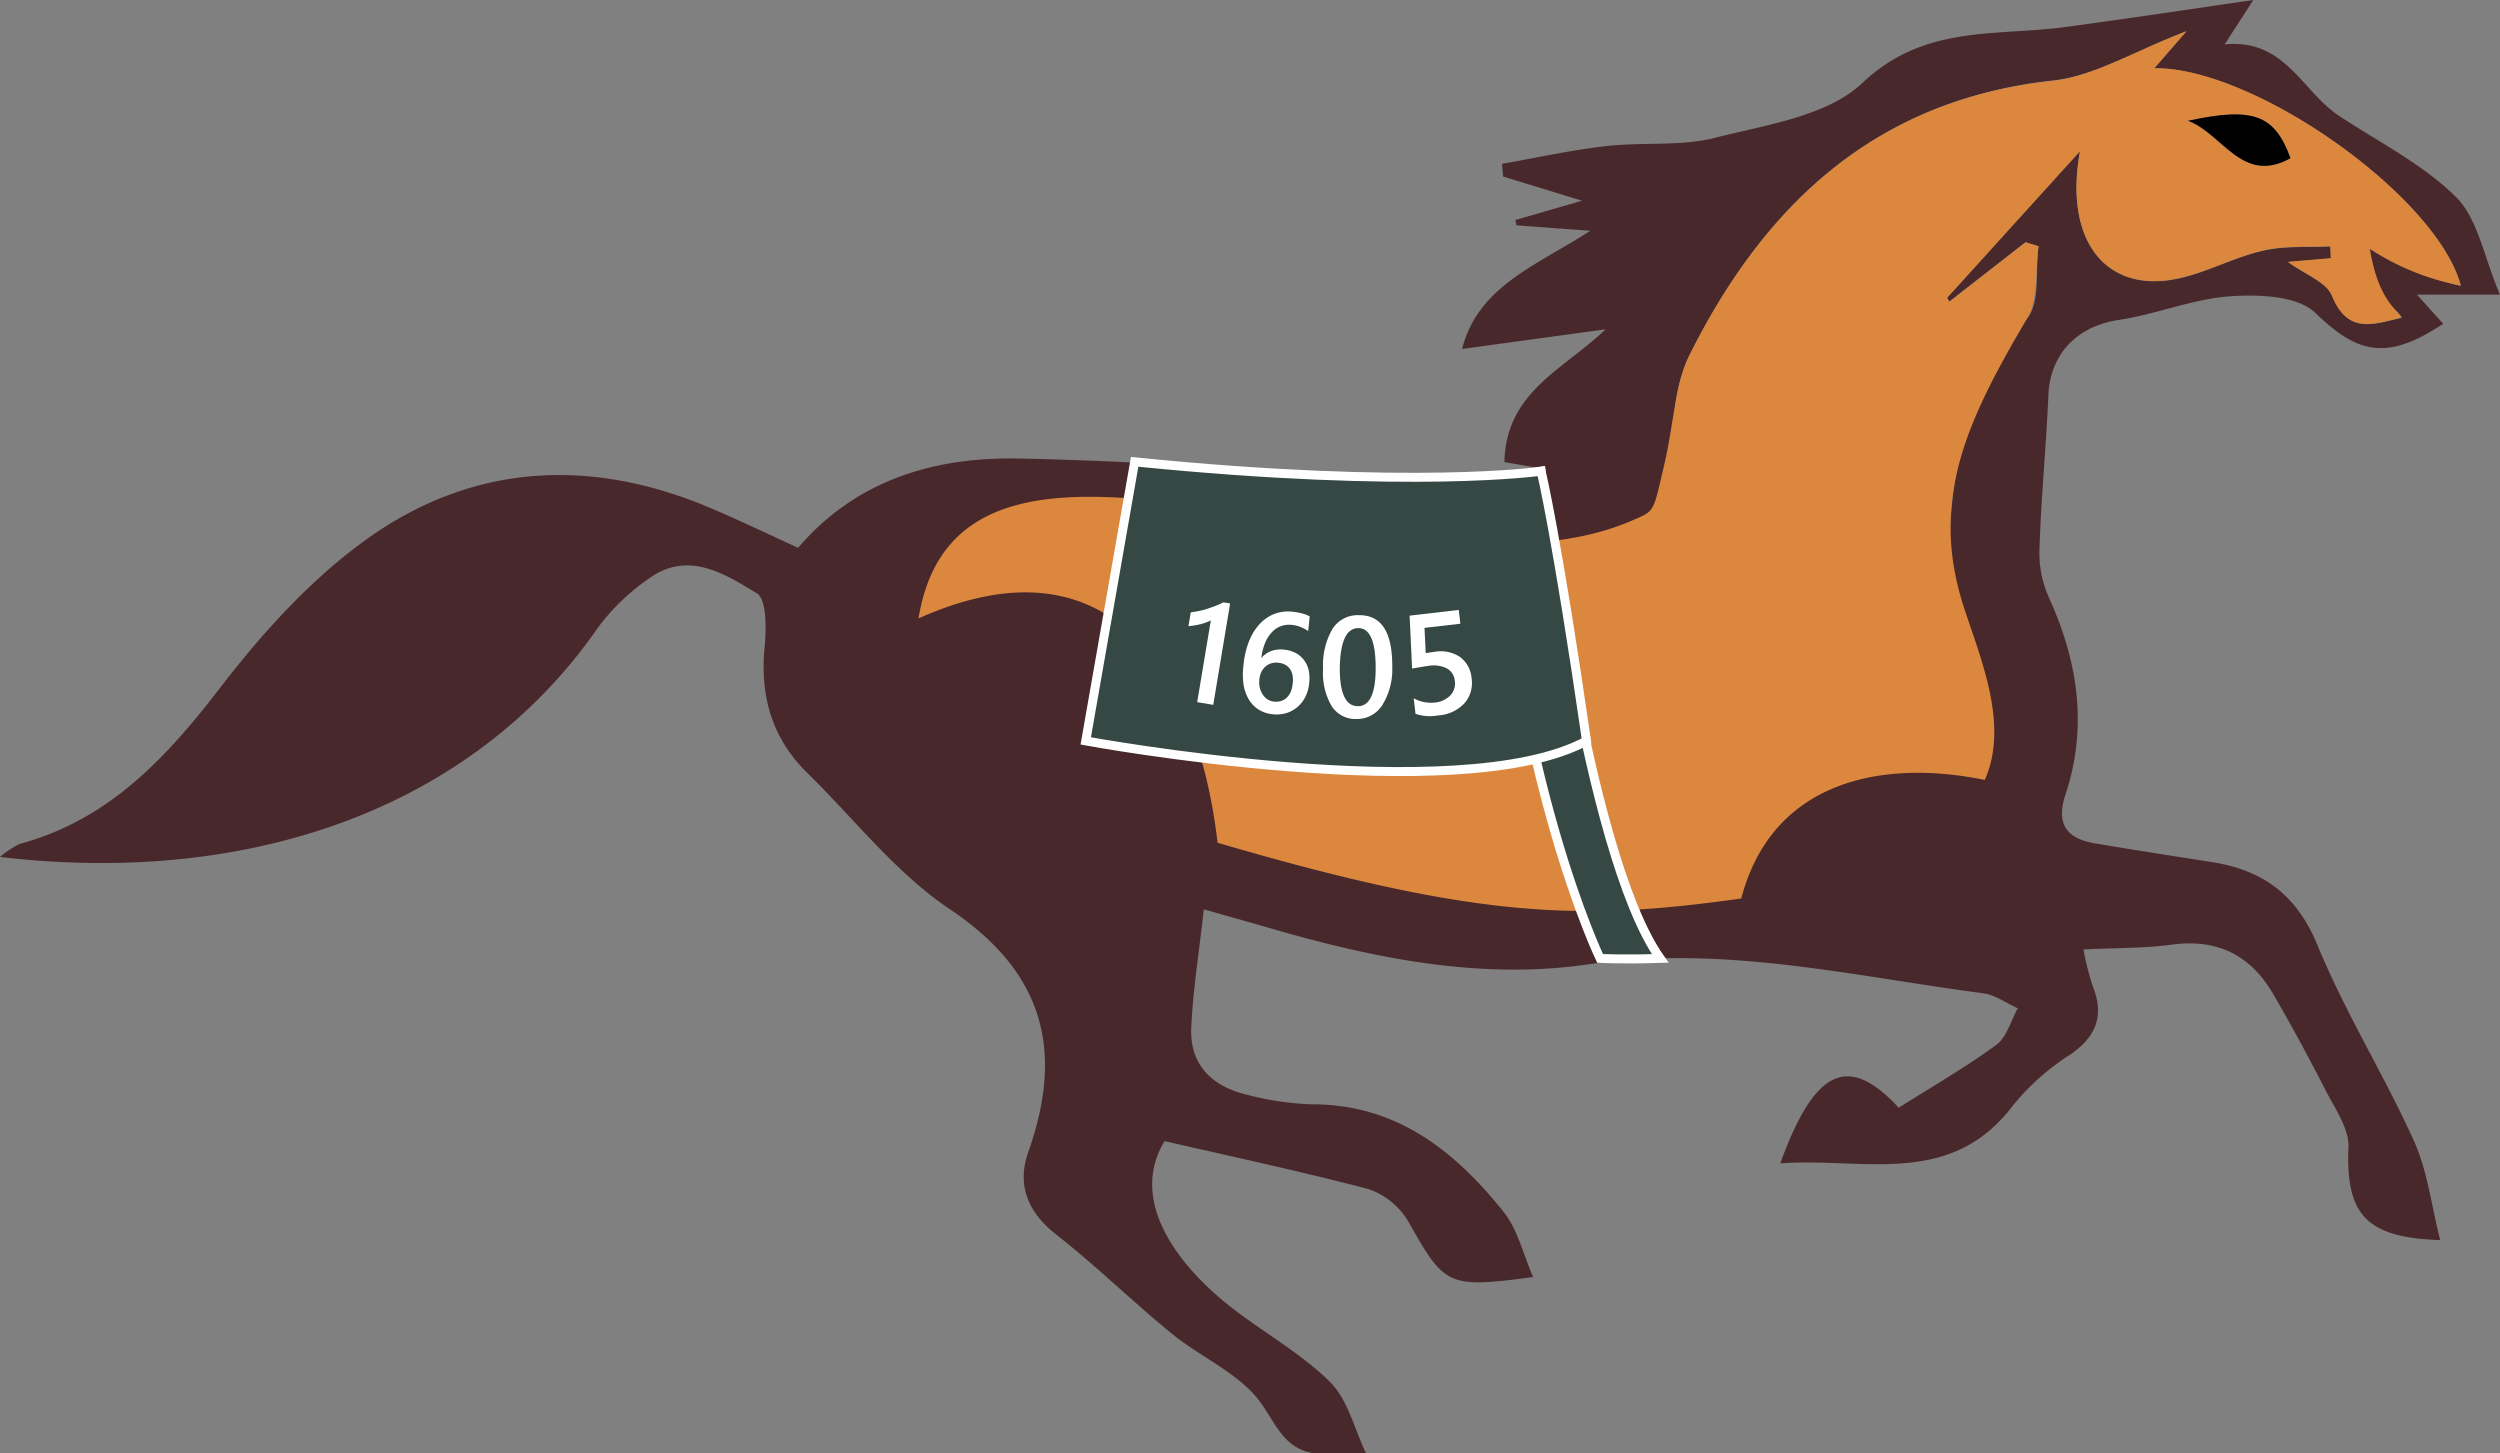<svg xmlns="http://www.w3.org/2000/svg" viewBox="0 0 278.61 161.93"><rect x="0" y="0" width="278.61" height="161.93" fill="#808080" stroke="none"/><defs><style>.cls-1{fill:#49282c;}.cls-2{fill:#dc873e;}.cls-3{fill:#364844;stroke:#fff;stroke-miterlimit:10;}.cls-4{fill:#fff;}</style></defs><title>1605 Tilia-1</title><g id="Layer_2" data-name="Layer 2"><g id="Layer_1-2" data-name="Layer 1"><path class="cls-1" d="M146.24,161.93c-3.24-.63-4.07-3.31-5.78-5.66-2.36-3.23-6.64-5-9.89-7.66-4.38-3.58-8.44-7.56-12.89-11.05-3.21-2.52-4.36-5.57-3.08-9.19,4-11.3,1.73-20-8.68-27-6-4-10.63-10-15.87-15.15-4-3.88-5.37-8.59-4.84-14.1.2-2,.25-5.33-.87-6-3.57-2.17-7.65-4.8-12-1.66A24,24,0,0,0,66.6,70C52.4,90.44,27.33,98.74,0,95.5a10,10,0,0,1,2.19-1.45c9.92-2.67,16.3-9.55,22.35-17.41,4.7-6.11,10.09-12.08,16.31-16.54,11.82-8.47,25-9.17,38.43-3.44,3.19,1.36,6.32,2.86,9.66,4.39,6.53-7.61,15.23-10.14,24.67-9.95,12.79.26,25.57,1.22,38.36,1.67a188.59,188.59,0,0,0,20.43-.46l-4.74-.81c.15-7.81,6.55-10.28,11.28-14.8l-16,2.19c1.8-7,8.21-9.24,14.29-13.17L169,25.11l-.12-.59,7.43-2.15-8.8-2.7-.12-1.41c3.93-.69,7.84-1.57,11.8-2s8.12.06,11.92-.9c5.7-1.45,12.5-2.4,16.44-6.11C214.45,2.7,222.42,4.07,230.24,3c7-.94,14-2,20.88-3l-3.2,4.95c6.73-.67,8.6,5.21,12.74,7.95,4.43,2.93,9.35,5.39,13.06,9.07,2.42,2.4,3.07,6.6,4.88,10.86h-9.25l2.93,3.25c-6.33,4.21-9.58,3.31-14.27-1.23-2-1.9-6.29-2.05-9.47-1.83-4.17.29-8.21,2-12.38,2.63-4.64.68-7.68,3.76-7.88,8.39-.25,5.81-.83,11.6-1,17.4a12.19,12.19,0,0,0,1.1,5.25c3.22,7.1,4.29,14.35,1.81,21.84-1.16,3.52.32,5,3.47,5.49,4.26.72,8.54,1.38,12.81,2.05,5.68.89,9.48,3.61,11.81,9.29,3.07,7.47,7.4,14.4,10.73,21.77,1.52,3.35,1.95,7.2,2.93,11.07-8.36-.26-10.52-2.94-10.22-10.38.08-2-1.45-4.19-2.47-6.17-1.89-3.68-3.85-7.33-5.94-10.91-2.52-4.31-6.24-6.16-11.32-5.46-3.1.42-6.26.35-9.8.53a32.17,32.17,0,0,0,1,4c1.34,3.29.5,5.66-2.45,7.7a27,27,0,0,0-6.34,5.6c-7,9.34-16.67,5.86-26,6.54,3.87-10.68,7.64-12.21,13.2-6.2,3.65-2.31,7.4-4.46,10.87-7,1.17-.85,1.62-2.69,2.4-4.08-1.29-.58-2.54-1.51-3.89-1.68-14.61-1.92-29-5.41-44.05-3.21-11.94,1.74-23.88-.68-35.49-4.07-2.21-.64-4.43-1.26-7.28-2.07-.52,4.7-1.21,8.94-1.4,13.21-.18,4.07,2.28,6.5,6.09,7.42a32.55,32.55,0,0,0,7.39,1.1c9.38,0,15.89,5.18,21.34,12,1.58,2,2.17,4.72,3.28,7.25-9.51,1.27-9.86,1-13.86-6.1a8.3,8.3,0,0,0-4.48-3.7c-7.63-2-15.38-3.66-22.74-5.35-4.1,6.8,1.7,14.14,7.73,18.75,3.56,2.73,7.59,5,10.72,8.1,2,2,2.71,5.24,4,7.92ZM243.67,3.48c-5.87,2.24-10.24,5-14.85,5.48-19.85,2.16-32.22,13.9-40.6,30.75a18.39,18.39,0,0,0-1.35,11c2.93,14.93,13.61,23.9,25.83,31.32.78.47,3.75-.74,3.95-1.58.8-3.48,1.58-7.19,1.17-10.68-1.46-12.49-.23-24.07,8.11-34.31,1.47-1.81.89-5.3,1.25-8L225.72,27l-8.5,6.62-.25-.43,14.83-16.34C229.93,27.17,235,33,243.29,30.93c3.05-.77,5.92-2.32,9-3,2.39-.55,5-.34,7.44-.46l.06,1.33-4.78.41c1.94,1.42,4.26,2.24,4.89,3.75,1.8,4.32,4.53,3.21,7.77,2.46-.84-1.83-4.43-1.65-4-7.75,3.32.56,7.68,3.7,10.59,4.18-2.65-10-23.08-24.38-34.16-24.23Z"/><path class="cls-2" d="M243.67,3.48l-3.6,4.12c11.08-.15,31.51,14.24,34.16,24.23a28.24,28.24,0,0,1-10.12-4.09c.84,5.09,2.47,6.28,3.52,7.65-3.24.75-6,1.87-7.77-2.46-.63-1.52-2.95-2.33-4.89-3.75l4.78-.41-.06-1.33c-2.49.13-5.05-.09-7.44.46-3.06.7-5.93,2.25-9,3C235,33,229.93,27.17,231.81,16.84L217,33.19l.25.43,8.5-6.62,1.44.44c-.37,2.71-.07,6-1.25,8-7,11.84-10.94,20.54-7,32.48,1.94,5.85,4.92,13,2.25,19-11.33-2.33-23.67,0-27.14,13.21-17.86,2.52-29.36,2.29-58.36-6.21-2-17.33-11-35-33.33-25,4.83-29.5,54,0,79.33-10.83,2.8-1.2,2.49-.83,3.75-6.17,1.09-4.59,1.22-9.07,2.78-12.22C196.6,22.86,209,11.12,228.82,9,233.43,8.46,237.8,5.72,243.67,3.48Zm11.59,14.16c-1.77-4.86-4.15-5.75-11.42-4.17C247.71,14.89,249.86,20.63,255.26,17.64Z"/><path d="M255.26,17.63c-5.39,3-7.55-2.75-11.42-4.17C251.11,11.89,253.49,12.77,255.26,17.63Z"/></g><g id="Layer_2-2" data-name="Layer 2"><path class="cls-3" d="M171.75,52.51s4.88,42.41,13.27,54.3c-4.23.13-6.7,0-6.7,0s-9.57-19.88-11.63-53.47Z"/><path class="cls-3" d="M126.45,51.47,121,82.57s41.63,7.69,55.81,0c-3.33-23-5.06-30.06-5.06-30.06S157.57,54.6,126.45,51.47Z"/></g><g id="Text_Outline" data-name="Text Outline"><path class="cls-4" d="M137.09,67.25l-1.88,11.3-1.79-.3,1.52-9.11a5.77,5.77,0,0,1-1.14.42,8.72,8.72,0,0,1-1.35.22l.25-1.53.92-.16q.44-.09.88-.23t.89-.31q.45-.18.95-.42Z"/><path class="cls-4" d="M145.89,76.21a4.1,4.1,0,0,1-.44,1.5,3.61,3.61,0,0,1-.89,1.11,3.43,3.43,0,0,1-1.24.66,3.83,3.83,0,0,1-1.49.12,3.64,3.64,0,0,1-1.51-.49,3.33,3.33,0,0,1-1.11-1.1,4.71,4.71,0,0,1-.62-1.69,8,8,0,0,1,0-2.26,9.37,9.37,0,0,1,.65-2.7,6.06,6.06,0,0,1,1.22-1.9,4.36,4.36,0,0,1,1.64-1.07,4.3,4.3,0,0,1,1.92-.22,7.14,7.14,0,0,1,1.14.21,3.19,3.19,0,0,1,.8.32l-.17,1.62a5.41,5.41,0,0,0-.81-.43,3.52,3.52,0,0,0-1-.25,2.77,2.77,0,0,0-1.23.14,2.67,2.67,0,0,0-1,.67,3.82,3.82,0,0,0-.76,1.19,6.12,6.12,0,0,0-.42,1.7h0a2.54,2.54,0,0,1,1.06-.77,3.07,3.07,0,0,1,1.47-.17,3.51,3.51,0,0,1,1.29.37,2.78,2.78,0,0,1,.93.79,3.08,3.08,0,0,1,.53,1.15A4.36,4.36,0,0,1,145.89,76.21Zm-1.83,0a3.22,3.22,0,0,0,0-.89,1.89,1.89,0,0,0-.27-.72,1.55,1.55,0,0,0-.53-.5,2,2,0,0,0-.8-.24,1.9,1.9,0,0,0-.84.08,1.81,1.81,0,0,0-1.07,1,2.19,2.19,0,0,0-.19.7,3.09,3.09,0,0,0,0,.82,2.52,2.52,0,0,0,.27.79,1.94,1.94,0,0,0,.54.63,1.62,1.62,0,0,0,.84.31,1.81,1.81,0,0,0,.8-.08,1.62,1.62,0,0,0,.62-.39,2,2,0,0,0,.42-.64A2.88,2.88,0,0,0,144.06,76.16Z"/><path class="cls-4" d="M151.12,80.13a3.13,3.13,0,0,1-2.72-1.45,7.29,7.29,0,0,1-.95-4.14,8.08,8.08,0,0,1,1.06-4.48,3.34,3.34,0,0,1,3-1.5q3.69,0,3.65,5.77A7.56,7.56,0,0,1,154,78.66,3.36,3.36,0,0,1,151.12,80.13ZM151.38,70q-2,0-2.07,4.48,0,4.2,2,4.22t2-4.26Q153.31,70,151.38,70Z"/><path class="cls-4" d="M157.75,79.55l-.2-1.73a4,4,0,0,0,2.31.48,2.77,2.77,0,0,0,1.76-.79,1.92,1.92,0,0,0,.51-1.62,1.75,1.75,0,0,0-.87-1.39,3.32,3.32,0,0,0-2.08-.29q-.45.05-1.81.3l-.28-5.9,5.48-.64.18,1.54-4,.46.14,2.81,1-.14a3.87,3.87,0,0,1,2.84.59A3.27,3.27,0,0,1,164,75.6a3.42,3.42,0,0,1-.8,2.78,4.4,4.4,0,0,1-2.92,1.35A5.06,5.06,0,0,1,157.75,79.55Z"/></g></g></svg>